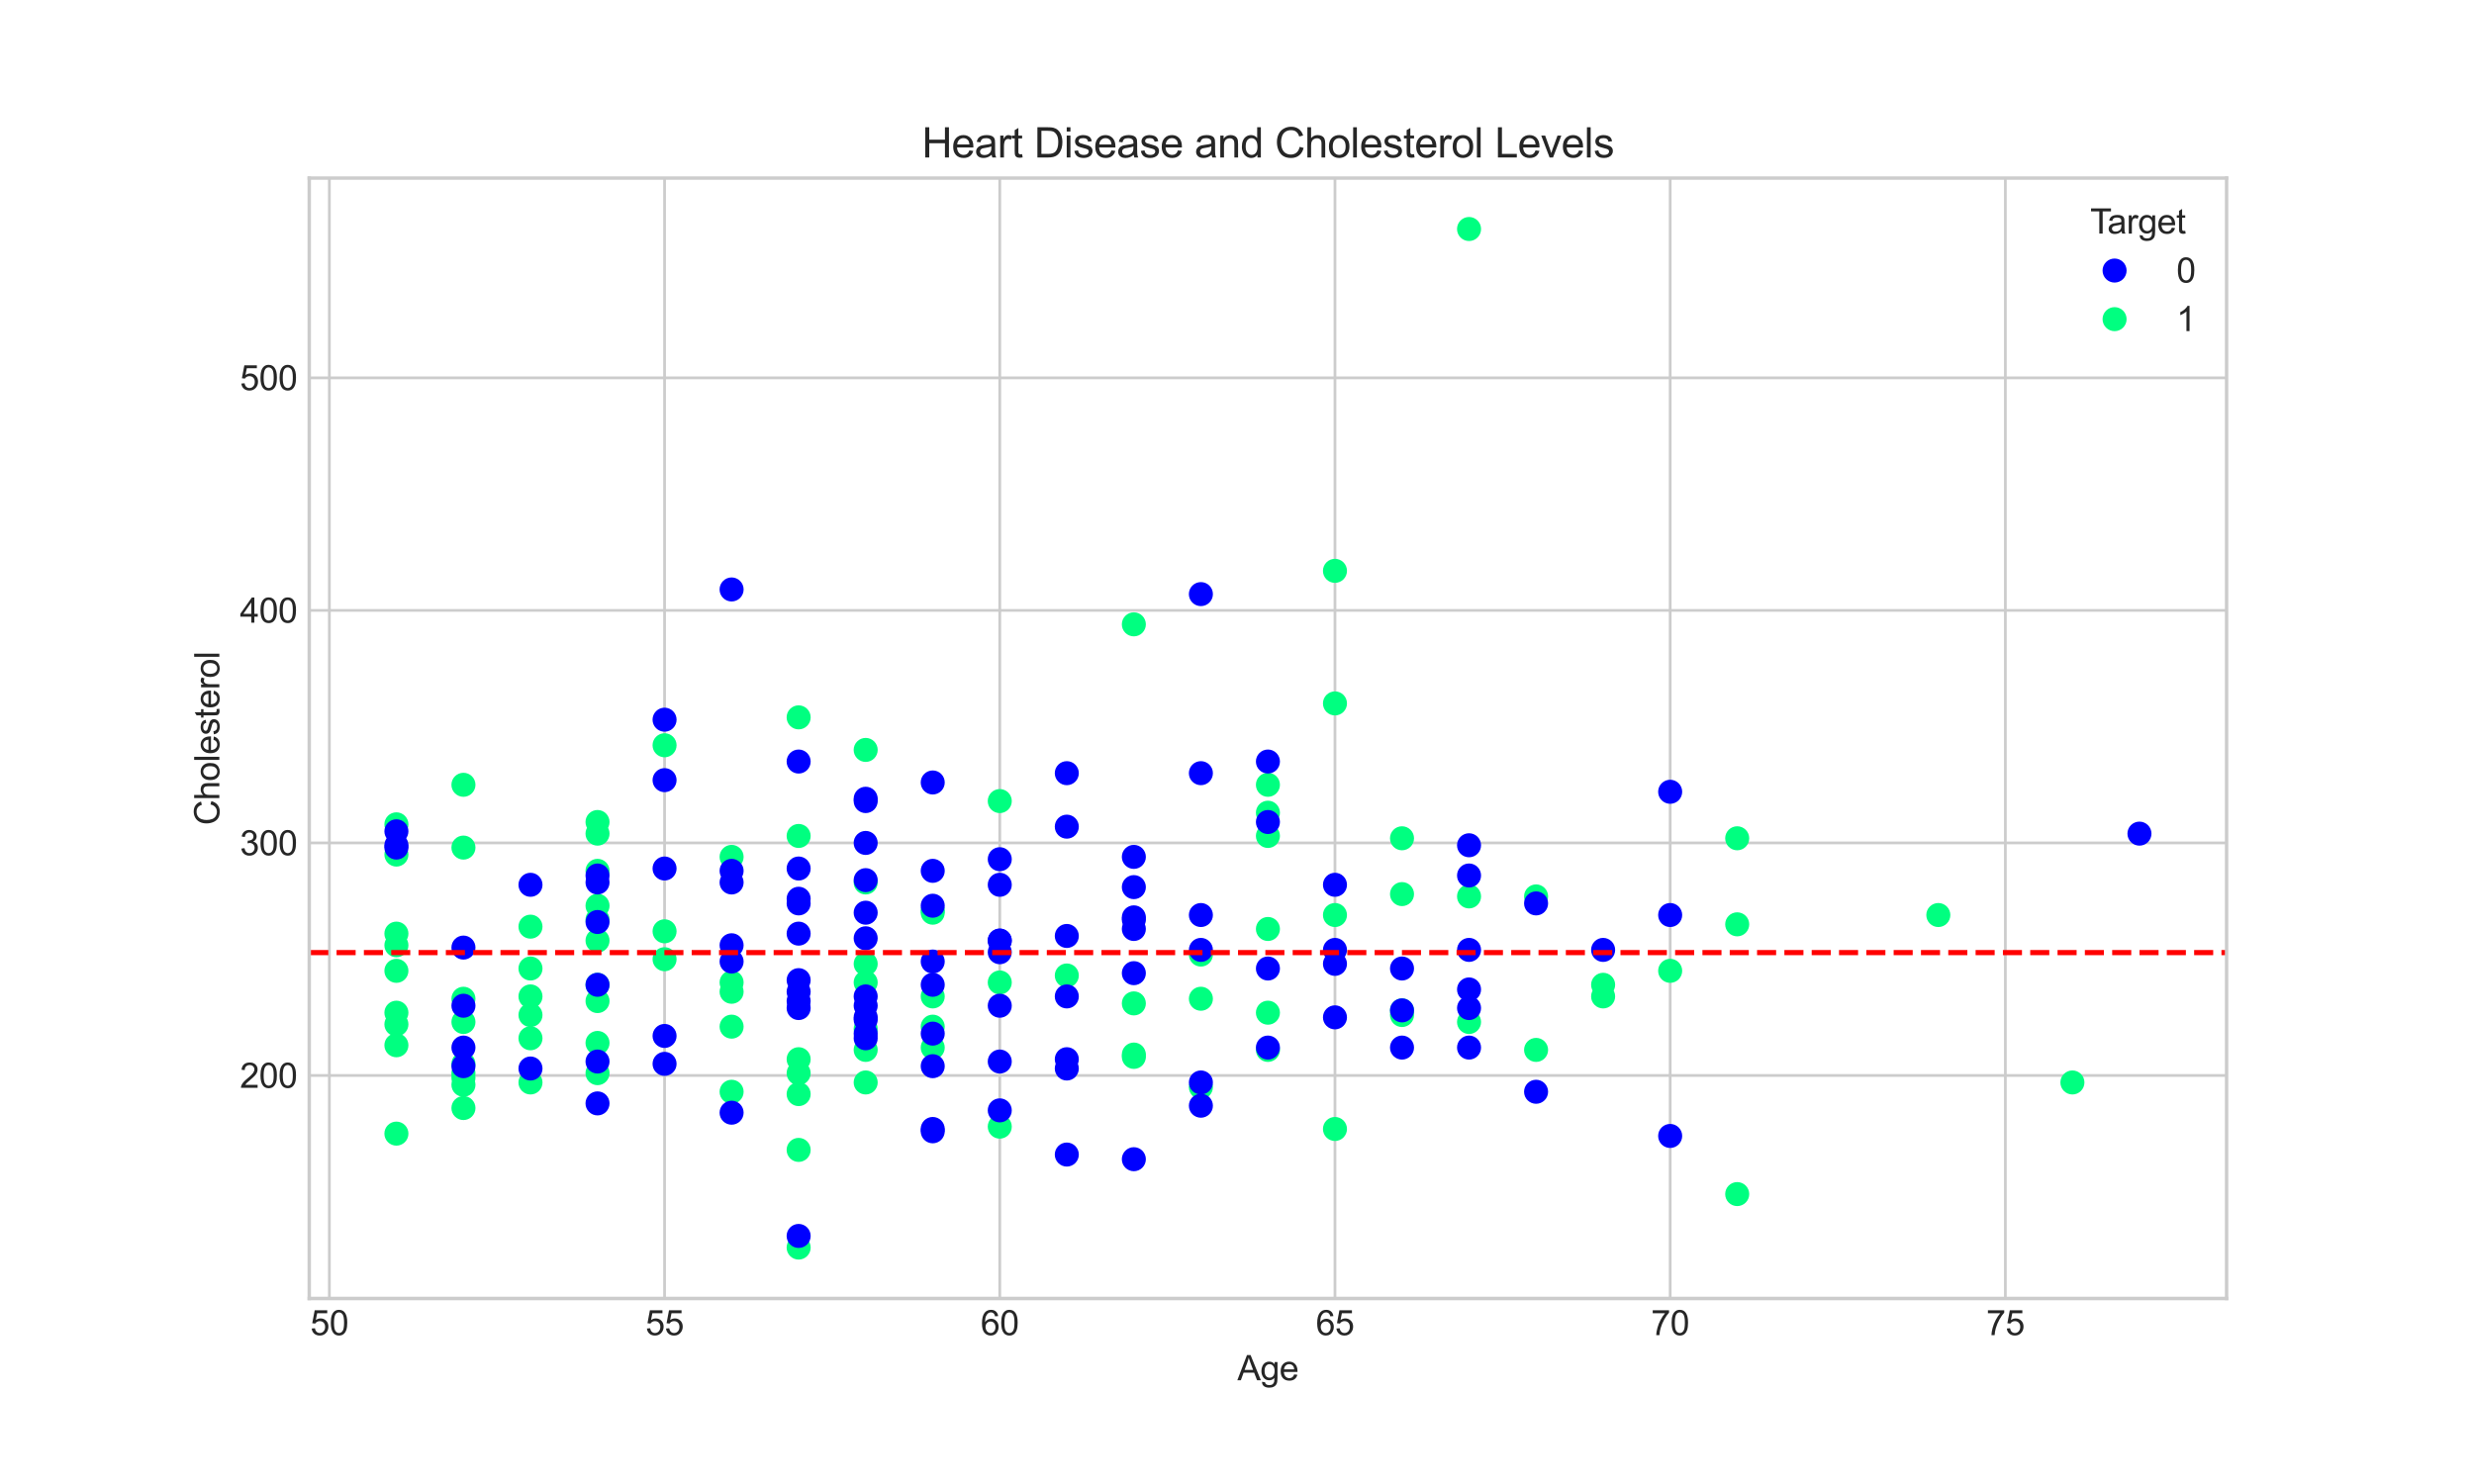 <?xml version="1.0" encoding="utf-8" standalone="no"?>
<!DOCTYPE svg PUBLIC "-//W3C//DTD SVG 1.1//EN"
  "http://www.w3.org/Graphics/SVG/1.1/DTD/svg11.dtd">
<svg xmlns:xlink="http://www.w3.org/1999/xlink" width="720pt" height="432pt" viewBox="0 0 720 432" xmlns="http://www.w3.org/2000/svg" version="1.1">
 <defs>
  <style type="text/css">*{stroke-linejoin: round; stroke-linecap: butt}</style>
 </defs>
 <g id="figure_1">
  <g id="patch_1">
   <path d="M 0 432 
L 720 432 
L 720 0 
L 0 0 
z
" style="fill: #ffffff"/>
  </g>
  <g id="axes_1">
   <g id="patch_2">
    <path d="M 90 378 
L 648 378 
L 648 51.84 
L 90 51.84 
z
" style="fill: #ffffff"/>
   </g>
   <g id="matplotlib.axis_1">
    <g id="xtick_1">
     <g id="line2d_1">
      <path d="M 95.853 378 
L 95.853 51.84 
" clip-path="url(#p7c475425c0)" style="fill: none; stroke: #cccccc; stroke-width: 0.8; stroke-linecap: round"/>
     </g>
     <g id="line2d_2"/>
     <g id="text_1">
      <!-- 50 -->
      <g style="fill: #262626" transform="translate(90.292 388.658)scale(0.1 -0.1)">
       <defs>
        <path id="ArialMT-35" d="M 266 1200 
L 856 1250 
Q 922 819 1161 601 
Q 1400 384 1738 384 
Q 2144 384 2425 690 
Q 2706 997 2706 1503 
Q 2706 1984 2436 2262 
Q 2166 2541 1728 2541 
Q 1456 2541 1237 2417 
Q 1019 2294 894 2097 
L 366 2166 
L 809 4519 
L 3088 4519 
L 3088 3981 
L 1259 3981 
L 1013 2750 
Q 1425 3038 1878 3038 
Q 2478 3038 2890 2622 
Q 3303 2206 3303 1553 
Q 3303 931 2941 478 
Q 2500 -78 1738 -78 
Q 1113 -78 717 272 
Q 322 622 266 1200 
z
" transform="scale(0.016)"/>
        <path id="ArialMT-30" d="M 266 2259 
Q 266 3072 433 3567 
Q 600 4063 929 4331 
Q 1259 4600 1759 4600 
Q 2128 4600 2406 4451 
Q 2684 4303 2865 4023 
Q 3047 3744 3150 3342 
Q 3253 2941 3253 2259 
Q 3253 1453 3087 958 
Q 2922 463 2592 192 
Q 2263 -78 1759 -78 
Q 1097 -78 719 397 
Q 266 969 266 2259 
z
M 844 2259 
Q 844 1131 1108 757 
Q 1372 384 1759 384 
Q 2147 384 2411 759 
Q 2675 1134 2675 2259 
Q 2675 3391 2411 3762 
Q 2147 4134 1753 4134 
Q 1366 4134 1134 3806 
Q 844 3388 844 2259 
z
" transform="scale(0.016)"/>
       </defs>
       <use xlink:href="#ArialMT-35"/>
       <use xlink:href="#ArialMT-30" x="55.615"/>
      </g>
     </g>
    </g>
    <g id="xtick_2">
     <g id="line2d_3">
      <path d="M 193.406 378 
L 193.406 51.84 
" clip-path="url(#p7c475425c0)" style="fill: none; stroke: #cccccc; stroke-width: 0.8; stroke-linecap: round"/>
     </g>
     <g id="line2d_4"/>
     <g id="text_2">
      <!-- 55 -->
      <g style="fill: #262626" transform="translate(187.845 388.658)scale(0.1 -0.1)">
       <use xlink:href="#ArialMT-35"/>
       <use xlink:href="#ArialMT-35" x="55.615"/>
      </g>
     </g>
    </g>
    <g id="xtick_3">
     <g id="line2d_5">
      <path d="M 290.958 378 
L 290.958 51.84 
" clip-path="url(#p7c475425c0)" style="fill: none; stroke: #cccccc; stroke-width: 0.8; stroke-linecap: round"/>
     </g>
     <g id="line2d_6"/>
     <g id="text_3">
      <!-- 60 -->
      <g style="fill: #262626" transform="translate(285.397 388.658)scale(0.1 -0.1)">
       <defs>
        <path id="ArialMT-36" d="M 3184 3459 
L 2625 3416 
Q 2550 3747 2413 3897 
Q 2184 4138 1850 4138 
Q 1581 4138 1378 3988 
Q 1113 3794 959 3422 
Q 806 3050 800 2363 
Q 1003 2672 1297 2822 
Q 1591 2972 1913 2972 
Q 2475 2972 2870 2558 
Q 3266 2144 3266 1488 
Q 3266 1056 3080 686 
Q 2894 316 2569 119 
Q 2244 -78 1831 -78 
Q 1128 -78 684 439 
Q 241 956 241 2144 
Q 241 3472 731 4075 
Q 1159 4600 1884 4600 
Q 2425 4600 2770 4297 
Q 3116 3994 3184 3459 
z
M 888 1484 
Q 888 1194 1011 928 
Q 1134 663 1356 523 
Q 1578 384 1822 384 
Q 2178 384 2434 671 
Q 2691 959 2691 1453 
Q 2691 1928 2437 2201 
Q 2184 2475 1800 2475 
Q 1419 2475 1153 2201 
Q 888 1928 888 1484 
z
" transform="scale(0.016)"/>
       </defs>
       <use xlink:href="#ArialMT-36"/>
       <use xlink:href="#ArialMT-30" x="55.615"/>
      </g>
     </g>
    </g>
    <g id="xtick_4">
     <g id="line2d_7">
      <path d="M 388.51 378 
L 388.51 51.84 
" clip-path="url(#p7c475425c0)" style="fill: none; stroke: #cccccc; stroke-width: 0.8; stroke-linecap: round"/>
     </g>
     <g id="line2d_8"/>
     <g id="text_4">
      <!-- 65 -->
      <g style="fill: #262626" transform="translate(382.95 388.658)scale(0.1 -0.1)">
       <use xlink:href="#ArialMT-36"/>
       <use xlink:href="#ArialMT-35" x="55.615"/>
      </g>
     </g>
    </g>
    <g id="xtick_5">
     <g id="line2d_9">
      <path d="M 486.063 378 
L 486.063 51.84 
" clip-path="url(#p7c475425c0)" style="fill: none; stroke: #cccccc; stroke-width: 0.8; stroke-linecap: round"/>
     </g>
     <g id="line2d_10"/>
     <g id="text_5">
      <!-- 70 -->
      <g style="fill: #262626" transform="translate(480.502 388.658)scale(0.1 -0.1)">
       <defs>
        <path id="ArialMT-37" d="M 303 3981 
L 303 4522 
L 3269 4522 
L 3269 4084 
Q 2831 3619 2401 2847 
Q 1972 2075 1738 1259 
Q 1569 684 1522 0 
L 944 0 
Q 953 541 1156 1306 
Q 1359 2072 1739 2783 
Q 2119 3494 2547 3981 
L 303 3981 
z
" transform="scale(0.016)"/>
       </defs>
       <use xlink:href="#ArialMT-37"/>
       <use xlink:href="#ArialMT-30" x="55.615"/>
      </g>
     </g>
    </g>
    <g id="xtick_6">
     <g id="line2d_11">
      <path d="M 583.615 378 
L 583.615 51.84 
" clip-path="url(#p7c475425c0)" style="fill: none; stroke: #cccccc; stroke-width: 0.8; stroke-linecap: round"/>
     </g>
     <g id="line2d_12"/>
     <g id="text_6">
      <!-- 75 -->
      <g style="fill: #262626" transform="translate(578.054 388.658)scale(0.1 -0.1)">
       <use xlink:href="#ArialMT-37"/>
       <use xlink:href="#ArialMT-35" x="55.615"/>
      </g>
     </g>
    </g>
    <g id="text_7">
     <!-- Age -->
     <g style="fill: #262626" transform="translate(360.104 401.803)scale(0.1 -0.1)">
      <defs>
       <path id="ArialMT-41" d="M -9 0 
L 1750 4581 
L 2403 4581 
L 4278 0 
L 3588 0 
L 3053 1388 
L 1138 1388 
L 634 0 
L -9 0 
z
M 1313 1881 
L 2866 1881 
L 2388 3150 
Q 2169 3728 2063 4100 
Q 1975 3659 1816 3225 
L 1313 1881 
z
" transform="scale(0.016)"/>
       <path id="ArialMT-67" d="M 319 -275 
L 866 -356 
Q 900 -609 1056 -725 
Q 1266 -881 1628 -881 
Q 2019 -881 2231 -725 
Q 2444 -569 2519 -288 
Q 2563 -116 2559 434 
Q 2191 0 1641 0 
Q 956 0 581 494 
Q 206 988 206 1678 
Q 206 2153 378 2554 
Q 550 2956 876 3175 
Q 1203 3394 1644 3394 
Q 2231 3394 2613 2919 
L 2613 3319 
L 3131 3319 
L 3131 450 
Q 3131 -325 2973 -648 
Q 2816 -972 2473 -1159 
Q 2131 -1347 1631 -1347 
Q 1038 -1347 672 -1080 
Q 306 -813 319 -275 
z
M 784 1719 
Q 784 1066 1043 766 
Q 1303 466 1694 466 
Q 2081 466 2343 764 
Q 2606 1063 2606 1700 
Q 2606 2309 2336 2618 
Q 2066 2928 1684 2928 
Q 1309 2928 1046 2623 
Q 784 2319 784 1719 
z
" transform="scale(0.016)"/>
       <path id="ArialMT-65" d="M 2694 1069 
L 3275 997 
Q 3138 488 2766 206 
Q 2394 -75 1816 -75 
Q 1088 -75 661 373 
Q 234 822 234 1631 
Q 234 2469 665 2931 
Q 1097 3394 1784 3394 
Q 2450 3394 2872 2941 
Q 3294 2488 3294 1666 
Q 3294 1616 3291 1516 
L 816 1516 
Q 847 969 1125 678 
Q 1403 388 1819 388 
Q 2128 388 2347 550 
Q 2566 713 2694 1069 
z
M 847 1978 
L 2700 1978 
Q 2663 2397 2488 2606 
Q 2219 2931 1791 2931 
Q 1403 2931 1139 2672 
Q 875 2413 847 1978 
z
" transform="scale(0.016)"/>
      </defs>
      <use xlink:href="#ArialMT-41"/>
      <use xlink:href="#ArialMT-67" x="66.699"/>
      <use xlink:href="#ArialMT-65" x="122.314"/>
     </g>
    </g>
   </g>
   <g id="matplotlib.axis_2">
    <g id="ytick_1">
     <g id="line2d_13">
      <path d="M 90 313.079 
L 648 313.079 
" clip-path="url(#p7c475425c0)" style="fill: none; stroke: #cccccc; stroke-width: 0.8; stroke-linecap: round"/>
     </g>
     <g id="line2d_14"/>
     <g id="text_8">
      <!-- 200 -->
      <g style="fill: #262626" transform="translate(69.817 316.658)scale(0.1 -0.1)">
       <defs>
        <path id="ArialMT-32" d="M 3222 541 
L 3222 0 
L 194 0 
Q 188 203 259 391 
Q 375 700 629 1000 
Q 884 1300 1366 1694 
Q 2113 2306 2375 2664 
Q 2638 3022 2638 3341 
Q 2638 3675 2398 3904 
Q 2159 4134 1775 4134 
Q 1369 4134 1125 3890 
Q 881 3647 878 3216 
L 300 3275 
Q 359 3922 746 4261 
Q 1134 4600 1788 4600 
Q 2447 4600 2831 4234 
Q 3216 3869 3216 3328 
Q 3216 3053 3103 2787 
Q 2991 2522 2730 2228 
Q 2469 1934 1863 1422 
Q 1356 997 1212 845 
Q 1069 694 975 541 
L 3222 541 
z
" transform="scale(0.016)"/>
       </defs>
       <use xlink:href="#ArialMT-32"/>
       <use xlink:href="#ArialMT-30" x="55.615"/>
       <use xlink:href="#ArialMT-30" x="111.23"/>
      </g>
     </g>
    </g>
    <g id="ytick_2">
     <g id="line2d_15">
      <path d="M 90 245.383 
L 648 245.383 
" clip-path="url(#p7c475425c0)" style="fill: none; stroke: #cccccc; stroke-width: 0.8; stroke-linecap: round"/>
     </g>
     <g id="line2d_16"/>
     <g id="text_9">
      <!-- 300 -->
      <g style="fill: #262626" transform="translate(69.817 248.962)scale(0.1 -0.1)">
       <defs>
        <path id="ArialMT-33" d="M 269 1209 
L 831 1284 
Q 928 806 1161 595 
Q 1394 384 1728 384 
Q 2125 384 2398 659 
Q 2672 934 2672 1341 
Q 2672 1728 2419 1979 
Q 2166 2231 1775 2231 
Q 1616 2231 1378 2169 
L 1441 2663 
Q 1497 2656 1531 2656 
Q 1891 2656 2178 2843 
Q 2466 3031 2466 3422 
Q 2466 3731 2256 3934 
Q 2047 4138 1716 4138 
Q 1388 4138 1169 3931 
Q 950 3725 888 3313 
L 325 3413 
Q 428 3978 793 4289 
Q 1159 4600 1703 4600 
Q 2078 4600 2393 4439 
Q 2709 4278 2876 4000 
Q 3044 3722 3044 3409 
Q 3044 3113 2884 2869 
Q 2725 2625 2413 2481 
Q 2819 2388 3044 2092 
Q 3269 1797 3269 1353 
Q 3269 753 2831 336 
Q 2394 -81 1725 -81 
Q 1122 -81 723 278 
Q 325 638 269 1209 
z
" transform="scale(0.016)"/>
       </defs>
       <use xlink:href="#ArialMT-33"/>
       <use xlink:href="#ArialMT-30" x="55.615"/>
       <use xlink:href="#ArialMT-30" x="111.23"/>
      </g>
     </g>
    </g>
    <g id="ytick_3">
     <g id="line2d_17">
      <path d="M 90 177.687 
L 648 177.687 
" clip-path="url(#p7c475425c0)" style="fill: none; stroke: #cccccc; stroke-width: 0.8; stroke-linecap: round"/>
     </g>
     <g id="line2d_18"/>
     <g id="text_10">
      <!-- 400 -->
      <g style="fill: #262626" transform="translate(69.817 181.266)scale(0.1 -0.1)">
       <defs>
        <path id="ArialMT-34" d="M 2069 0 
L 2069 1097 
L 81 1097 
L 81 1613 
L 2172 4581 
L 2631 4581 
L 2631 1613 
L 3250 1613 
L 3250 1097 
L 2631 1097 
L 2631 0 
L 2069 0 
z
M 2069 1613 
L 2069 3678 
L 634 1613 
L 2069 1613 
z
" transform="scale(0.016)"/>
       </defs>
       <use xlink:href="#ArialMT-34"/>
       <use xlink:href="#ArialMT-30" x="55.615"/>
       <use xlink:href="#ArialMT-30" x="111.23"/>
      </g>
     </g>
    </g>
    <g id="ytick_4">
     <g id="line2d_19">
      <path d="M 90 109.991 
L 648 109.991 
" clip-path="url(#p7c475425c0)" style="fill: none; stroke: #cccccc; stroke-width: 0.8; stroke-linecap: round"/>
     </g>
     <g id="line2d_20"/>
     <g id="text_11">
      <!-- 500 -->
      <g style="fill: #262626" transform="translate(69.817 113.57)scale(0.1 -0.1)">
       <use xlink:href="#ArialMT-35"/>
       <use xlink:href="#ArialMT-30" x="55.615"/>
       <use xlink:href="#ArialMT-30" x="111.23"/>
      </g>
     </g>
    </g>
    <g id="text_12">
     <!-- Cholesterol -->
     <g style="fill: #262626" transform="translate(63.83 240.209)rotate(-90)scale(0.1 -0.1)">
      <defs>
       <path id="ArialMT-43" d="M 3763 1606 
L 4369 1453 
Q 4178 706 3683 314 
Q 3188 -78 2472 -78 
Q 1731 -78 1267 223 
Q 803 525 561 1097 
Q 319 1669 319 2325 
Q 319 3041 592 3573 
Q 866 4106 1370 4382 
Q 1875 4659 2481 4659 
Q 3169 4659 3637 4309 
Q 4106 3959 4291 3325 
L 3694 3184 
Q 3534 3684 3231 3912 
Q 2928 4141 2469 4141 
Q 1941 4141 1586 3887 
Q 1231 3634 1087 3207 
Q 944 2781 944 2328 
Q 944 1744 1114 1308 
Q 1284 872 1643 656 
Q 2003 441 2422 441 
Q 2931 441 3284 734 
Q 3638 1028 3763 1606 
z
" transform="scale(0.016)"/>
       <path id="ArialMT-68" d="M 422 0 
L 422 4581 
L 984 4581 
L 984 2938 
Q 1378 3394 1978 3394 
Q 2347 3394 2619 3248 
Q 2891 3103 3008 2847 
Q 3125 2591 3125 2103 
L 3125 0 
L 2563 0 
L 2563 2103 
Q 2563 2525 2380 2717 
Q 2197 2909 1863 2909 
Q 1613 2909 1392 2779 
Q 1172 2650 1078 2428 
Q 984 2206 984 1816 
L 984 0 
L 422 0 
z
" transform="scale(0.016)"/>
       <path id="ArialMT-6f" d="M 213 1659 
Q 213 2581 725 3025 
Q 1153 3394 1769 3394 
Q 2453 3394 2887 2945 
Q 3322 2497 3322 1706 
Q 3322 1066 3130 698 
Q 2938 331 2570 128 
Q 2203 -75 1769 -75 
Q 1072 -75 642 372 
Q 213 819 213 1659 
z
M 791 1659 
Q 791 1022 1069 705 
Q 1347 388 1769 388 
Q 2188 388 2466 706 
Q 2744 1025 2744 1678 
Q 2744 2294 2464 2611 
Q 2184 2928 1769 2928 
Q 1347 2928 1069 2612 
Q 791 2297 791 1659 
z
" transform="scale(0.016)"/>
       <path id="ArialMT-6c" d="M 409 0 
L 409 4581 
L 972 4581 
L 972 0 
L 409 0 
z
" transform="scale(0.016)"/>
       <path id="ArialMT-73" d="M 197 991 
L 753 1078 
Q 800 744 1014 566 
Q 1228 388 1613 388 
Q 2000 388 2187 545 
Q 2375 703 2375 916 
Q 2375 1106 2209 1216 
Q 2094 1291 1634 1406 
Q 1016 1563 777 1677 
Q 538 1791 414 1992 
Q 291 2194 291 2438 
Q 291 2659 392 2848 
Q 494 3038 669 3163 
Q 800 3259 1026 3326 
Q 1253 3394 1513 3394 
Q 1903 3394 2198 3281 
Q 2494 3169 2634 2976 
Q 2775 2784 2828 2463 
L 2278 2388 
Q 2241 2644 2061 2787 
Q 1881 2931 1553 2931 
Q 1166 2931 1000 2803 
Q 834 2675 834 2503 
Q 834 2394 903 2306 
Q 972 2216 1119 2156 
Q 1203 2125 1616 2013 
Q 2213 1853 2448 1751 
Q 2684 1650 2818 1456 
Q 2953 1263 2953 975 
Q 2953 694 2789 445 
Q 2625 197 2315 61 
Q 2006 -75 1616 -75 
Q 969 -75 630 194 
Q 291 463 197 991 
z
" transform="scale(0.016)"/>
       <path id="ArialMT-74" d="M 1650 503 
L 1731 6 
Q 1494 -44 1306 -44 
Q 1000 -44 831 53 
Q 663 150 594 308 
Q 525 466 525 972 
L 525 2881 
L 113 2881 
L 113 3319 
L 525 3319 
L 525 4141 
L 1084 4478 
L 1084 3319 
L 1650 3319 
L 1650 2881 
L 1084 2881 
L 1084 941 
Q 1084 700 1114 631 
Q 1144 563 1211 522 
Q 1278 481 1403 481 
Q 1497 481 1650 503 
z
" transform="scale(0.016)"/>
       <path id="ArialMT-72" d="M 416 0 
L 416 3319 
L 922 3319 
L 922 2816 
Q 1116 3169 1280 3281 
Q 1444 3394 1641 3394 
Q 1925 3394 2219 3213 
L 2025 2691 
Q 1819 2813 1613 2813 
Q 1428 2813 1281 2702 
Q 1134 2591 1072 2394 
Q 978 2094 978 1738 
L 978 0 
L 416 0 
z
" transform="scale(0.016)"/>
      </defs>
      <use xlink:href="#ArialMT-43"/>
      <use xlink:href="#ArialMT-68" x="72.217"/>
      <use xlink:href="#ArialMT-6f" x="127.832"/>
      <use xlink:href="#ArialMT-6c" x="183.447"/>
      <use xlink:href="#ArialMT-65" x="205.664"/>
      <use xlink:href="#ArialMT-73" x="261.279"/>
      <use xlink:href="#ArialMT-74" x="311.279"/>
      <use xlink:href="#ArialMT-65" x="339.062"/>
      <use xlink:href="#ArialMT-72" x="394.678"/>
      <use xlink:href="#ArialMT-6f" x="427.979"/>
      <use xlink:href="#ArialMT-6c" x="483.594"/>
     </g>
    </g>
   </g>
   <g id="PathCollection_1">
    <defs>
     <path id="C0_0_873ae11442" d="M 0 3 
C 0.796 3 1.559 2.684 2.121 2.121 
C 2.684 1.559 3 0.796 3 -0 
C 3 -0.796 2.684 -1.559 2.121 -2.121 
C 1.559 -2.684 0.796 -3 0 -3 
C -0.796 -3 -1.559 -2.684 -2.121 -2.121 
C -2.684 -1.559 -3 -0.796 -3 0 
C -3 0.796 -2.684 1.559 -2.121 2.121 
C -1.559 2.684 -0.796 3 0 3 
z
"/>
    </defs>
    <g clip-path="url(#p7c475425c0)">
     <use xlink:href="#C0_0_873ae11442" x="349.49" y="290.74" style="fill: #00ff80; stroke: #00ff80"/>
    </g>
    <g clip-path="url(#p7c475425c0)">
     <use xlink:href="#C0_0_873ae11442" x="212.916" y="288.709" style="fill: #00ff80; stroke: #00ff80"/>
    </g>
    <g clip-path="url(#p7c475425c0)">
     <use xlink:href="#C0_0_873ae11442" x="232.427" y="208.827" style="fill: #00ff80; stroke: #00ff80"/>
    </g>
    <g clip-path="url(#p7c475425c0)">
     <use xlink:href="#C0_0_873ae11442" x="232.427" y="318.495" style="fill: #00ff80; stroke: #00ff80"/>
    </g>
    <g clip-path="url(#p7c475425c0)">
     <use xlink:href="#C0_0_873ae11442" x="212.916" y="249.445" style="fill: #00ff80; stroke: #00ff80"/>
    </g>
    <g clip-path="url(#p7c475425c0)">
     <use xlink:href="#C0_0_873ae11442" x="134.874" y="313.756" style="fill: #00ff80; stroke: #00ff80"/>
    </g>
    <g clip-path="url(#p7c475425c0)">
     <use xlink:href="#C0_0_873ae11442" x="232.427" y="334.742" style="fill: #00ff80; stroke: #00ff80"/>
    </g>
    <g clip-path="url(#p7c475425c0)">
     <use xlink:href="#C0_0_873ae11442" x="173.895" y="286.678" style="fill: #00ff80; stroke: #00ff80"/>
    </g>
    <g clip-path="url(#p7c475425c0)">
     <use xlink:href="#C0_0_873ae11442" x="369" y="305.633" style="fill: #00ff80; stroke: #00ff80"/>
    </g>
    <g clip-path="url(#p7c475425c0)">
     <use xlink:href="#C0_0_873ae11442" x="251.937" y="256.892" style="fill: #00ff80; stroke: #00ff80"/>
    </g>
    <g clip-path="url(#p7c475425c0)">
     <use xlink:href="#C0_0_873ae11442" x="251.937" y="218.305" style="fill: #00ff80; stroke: #00ff80"/>
    </g>
    <g clip-path="url(#p7c475425c0)">
     <use xlink:href="#C0_0_873ae11442" x="408.021" y="295.478" style="fill: #00ff80; stroke: #00ff80"/>
    </g>
    <g clip-path="url(#p7c475425c0)">
     <use xlink:href="#C0_0_873ae11442" x="466.552" y="286.678" style="fill: #00ff80; stroke: #00ff80"/>
    </g>
    <g clip-path="url(#p7c475425c0)">
     <use xlink:href="#C0_0_873ae11442" x="271.448" y="290.063" style="fill: #00ff80; stroke: #00ff80"/>
    </g>
    <g clip-path="url(#p7c475425c0)">
     <use xlink:href="#C0_0_873ae11442" x="310.469" y="283.97" style="fill: #00ff80; stroke: #00ff80"/>
    </g>
    <g clip-path="url(#p7c475425c0)">
     <use xlink:href="#C0_0_873ae11442" x="505.573" y="244.029" style="fill: #00ff80; stroke: #00ff80"/>
    </g>
    <g clip-path="url(#p7c475425c0)">
     <use xlink:href="#C0_0_873ae11442" x="271.448" y="304.956" style="fill: #00ff80; stroke: #00ff80"/>
    </g>
    <g clip-path="url(#p7c475425c0)">
     <use xlink:href="#C0_0_873ae11442" x="115.364" y="330.003" style="fill: #00ff80; stroke: #00ff80"/>
    </g>
    <g clip-path="url(#p7c475425c0)">
     <use xlink:href="#C0_0_873ae11442" x="388.51" y="166.179" style="fill: #00ff80; stroke: #00ff80"/>
    </g>
    <g clip-path="url(#p7c475425c0)">
     <use xlink:href="#C0_0_873ae11442" x="154.385" y="315.11" style="fill: #00ff80; stroke: #00ff80"/>
    </g>
    <g clip-path="url(#p7c475425c0)">
     <use xlink:href="#C0_0_873ae11442" x="388.51" y="328.65" style="fill: #00ff80; stroke: #00ff80"/>
    </g>
    <g clip-path="url(#p7c475425c0)">
     <use xlink:href="#C0_0_873ae11442" x="173.895" y="263.661" style="fill: #00ff80; stroke: #00ff80"/>
    </g>
    <g clip-path="url(#p7c475425c0)">
     <use xlink:href="#C0_0_873ae11442" x="115.364" y="304.279" style="fill: #00ff80; stroke: #00ff80"/>
    </g>
    <g clip-path="url(#p7c475425c0)">
     <use xlink:href="#C0_0_873ae11442" x="173.895" y="242.675" style="fill: #00ff80; stroke: #00ff80"/>
    </g>
    <g clip-path="url(#p7c475425c0)">
     <use xlink:href="#C0_0_873ae11442" x="173.895" y="291.417" style="fill: #00ff80; stroke: #00ff80"/>
    </g>
    <g clip-path="url(#p7c475425c0)">
     <use xlink:href="#C0_0_873ae11442" x="388.51" y="266.369" style="fill: #00ff80; stroke: #00ff80"/>
    </g>
    <g clip-path="url(#p7c475425c0)">
     <use xlink:href="#C0_0_873ae11442" x="388.51" y="204.766" style="fill: #00ff80; stroke: #00ff80"/>
    </g>
    <g clip-path="url(#p7c475425c0)">
     <use xlink:href="#C0_0_873ae11442" x="115.364" y="239.968" style="fill: #00ff80; stroke: #00ff80"/>
    </g>
    <g clip-path="url(#p7c475425c0)">
     <use xlink:href="#C0_0_873ae11442" x="154.385" y="269.754" style="fill: #00ff80; stroke: #00ff80"/>
    </g>
    <g clip-path="url(#p7c475425c0)">
     <use xlink:href="#C0_0_873ae11442" x="134.874" y="228.459" style="fill: #00ff80; stroke: #00ff80"/>
    </g>
    <g clip-path="url(#p7c475425c0)">
     <use xlink:href="#C0_0_873ae11442" x="154.385" y="302.248" style="fill: #00ff80; stroke: #00ff80"/>
    </g>
    <g clip-path="url(#p7c475425c0)">
     <use xlink:href="#C0_0_873ae11442" x="154.385" y="290.063" style="fill: #00ff80; stroke: #00ff80"/>
    </g>
    <g clip-path="url(#p7c475425c0)">
     <use xlink:href="#C0_0_873ae11442" x="115.364" y="275.17" style="fill: #00ff80; stroke: #00ff80"/>
    </g>
    <g clip-path="url(#p7c475425c0)">
     <use xlink:href="#C0_0_873ae11442" x="408.021" y="244.029" style="fill: #00ff80; stroke: #00ff80"/>
    </g>
    <g clip-path="url(#p7c475425c0)">
     <use xlink:href="#C0_0_873ae11442" x="329.979" y="292.094" style="fill: #00ff80; stroke: #00ff80"/>
    </g>
    <g clip-path="url(#p7c475425c0)">
     <use xlink:href="#C0_0_873ae11442" x="349.49" y="277.877" style="fill: #00ff80; stroke: #00ff80"/>
    </g>
    <g clip-path="url(#p7c475425c0)">
     <use xlink:href="#C0_0_873ae11442" x="134.874" y="312.402" style="fill: #00ff80; stroke: #00ff80"/>
    </g>
    <g clip-path="url(#p7c475425c0)">
     <use xlink:href="#C0_0_873ae11442" x="232.427" y="243.352" style="fill: #00ff80; stroke: #00ff80"/>
    </g>
    <g clip-path="url(#p7c475425c0)">
     <use xlink:href="#C0_0_873ae11442" x="505.573" y="269.077" style="fill: #00ff80; stroke: #00ff80"/>
    </g>
    <g clip-path="url(#p7c475425c0)">
     <use xlink:href="#C0_0_873ae11442" x="173.895" y="239.291" style="fill: #00ff80; stroke: #00ff80"/>
    </g>
    <g clip-path="url(#p7c475425c0)">
     <use xlink:href="#C0_0_873ae11442" x="134.874" y="322.557" style="fill: #00ff80; stroke: #00ff80"/>
    </g>
    <g clip-path="url(#p7c475425c0)">
     <use xlink:href="#C0_0_873ae11442" x="251.937" y="305.633" style="fill: #00ff80; stroke: #00ff80"/>
    </g>
    <g clip-path="url(#p7c475425c0)">
     <use xlink:href="#C0_0_873ae11442" x="115.364" y="298.186" style="fill: #00ff80; stroke: #00ff80"/>
    </g>
    <g clip-path="url(#p7c475425c0)">
     <use xlink:href="#C0_0_873ae11442" x="329.979" y="306.987" style="fill: #00ff80; stroke: #00ff80"/>
    </g>
    <g clip-path="url(#p7c475425c0)">
     <use xlink:href="#C0_0_873ae11442" x="173.895" y="273.816" style="fill: #00ff80; stroke: #00ff80"/>
    </g>
    <g clip-path="url(#p7c475425c0)">
     <use xlink:href="#C0_0_873ae11442" x="115.364" y="294.801" style="fill: #00ff80; stroke: #00ff80"/>
    </g>
    <g clip-path="url(#p7c475425c0)">
     <use xlink:href="#C0_0_873ae11442" x="115.364" y="271.785" style="fill: #00ff80; stroke: #00ff80"/>
    </g>
    <g clip-path="url(#p7c475425c0)">
     <use xlink:href="#C0_0_873ae11442" x="193.406" y="279.231" style="fill: #00ff80; stroke: #00ff80"/>
    </g>
    <g clip-path="url(#p7c475425c0)">
     <use xlink:href="#C0_0_873ae11442" x="115.364" y="282.616" style="fill: #00ff80; stroke: #00ff80"/>
    </g>
    <g clip-path="url(#p7c475425c0)">
     <use xlink:href="#C0_0_873ae11442" x="271.448" y="298.863" style="fill: #00ff80; stroke: #00ff80"/>
    </g>
    <g clip-path="url(#p7c475425c0)">
     <use xlink:href="#C0_0_873ae11442" x="134.874" y="309.695" style="fill: #00ff80; stroke: #00ff80"/>
    </g>
    <g clip-path="url(#p7c475425c0)">
     <use xlink:href="#C0_0_873ae11442" x="251.937" y="286.001" style="fill: #00ff80; stroke: #00ff80"/>
    </g>
    <g clip-path="url(#p7c475425c0)">
     <use xlink:href="#C0_0_873ae11442" x="290.958" y="233.198" style="fill: #00ff80; stroke: #00ff80"/>
    </g>
    <g clip-path="url(#p7c475425c0)">
     <use xlink:href="#C0_0_873ae11442" x="134.874" y="246.737" style="fill: #00ff80; stroke: #00ff80"/>
    </g>
    <g clip-path="url(#p7c475425c0)">
     <use xlink:href="#C0_0_873ae11442" x="427.531" y="66.665" style="fill: #00ff80; stroke: #00ff80"/>
    </g>
    <g clip-path="url(#p7c475425c0)">
     <use xlink:href="#C0_0_873ae11442" x="447.042" y="260.953" style="fill: #00ff80; stroke: #00ff80"/>
    </g>
    <g clip-path="url(#p7c475425c0)">
     <use xlink:href="#C0_0_873ae11442" x="173.895" y="303.602" style="fill: #00ff80; stroke: #00ff80"/>
    </g>
    <g clip-path="url(#p7c475425c0)">
     <use xlink:href="#C0_0_873ae11442" x="251.937" y="280.585" style="fill: #00ff80; stroke: #00ff80"/>
    </g>
    <g clip-path="url(#p7c475425c0)">
     <use xlink:href="#C0_0_873ae11442" x="232.427" y="308.341" style="fill: #00ff80; stroke: #00ff80"/>
    </g>
    <g clip-path="url(#p7c475425c0)">
     <use xlink:href="#C0_0_873ae11442" x="134.874" y="297.509" style="fill: #00ff80; stroke: #00ff80"/>
    </g>
    <g clip-path="url(#p7c475425c0)">
     <use xlink:href="#C0_0_873ae11442" x="173.895" y="253.507" style="fill: #00ff80; stroke: #00ff80"/>
    </g>
    <g clip-path="url(#p7c475425c0)">
     <use xlink:href="#C0_0_873ae11442" x="154.385" y="295.478" style="fill: #00ff80; stroke: #00ff80"/>
    </g>
    <g clip-path="url(#p7c475425c0)">
     <use xlink:href="#C0_0_873ae11442" x="329.979" y="181.749" style="fill: #00ff80; stroke: #00ff80"/>
    </g>
    <g clip-path="url(#p7c475425c0)">
     <use xlink:href="#C0_0_873ae11442" x="134.874" y="290.74" style="fill: #00ff80; stroke: #00ff80"/>
    </g>
    <g clip-path="url(#p7c475425c0)">
     <use xlink:href="#C0_0_873ae11442" x="154.385" y="281.939" style="fill: #00ff80; stroke: #00ff80"/>
    </g>
    <g clip-path="url(#p7c475425c0)">
     <use xlink:href="#C0_0_873ae11442" x="271.448" y="265.692" style="fill: #00ff80; stroke: #00ff80"/>
    </g>
    <g clip-path="url(#p7c475425c0)">
     <use xlink:href="#C0_0_873ae11442" x="349.49" y="316.464" style="fill: #00ff80; stroke: #00ff80"/>
    </g>
    <g clip-path="url(#p7c475425c0)">
     <use xlink:href="#C0_0_873ae11442" x="447.042" y="305.633" style="fill: #00ff80; stroke: #00ff80"/>
    </g>
    <g clip-path="url(#p7c475425c0)">
     <use xlink:href="#C0_0_873ae11442" x="466.552" y="290.063" style="fill: #00ff80; stroke: #00ff80"/>
    </g>
    <g clip-path="url(#p7c475425c0)">
     <use xlink:href="#C0_0_873ae11442" x="369" y="228.459" style="fill: #00ff80; stroke: #00ff80"/>
    </g>
    <g clip-path="url(#p7c475425c0)">
     <use xlink:href="#C0_0_873ae11442" x="232.427" y="363.175" style="fill: #00ff80; stroke: #00ff80"/>
    </g>
    <g clip-path="url(#p7c475425c0)">
     <use xlink:href="#C0_0_873ae11442" x="369" y="236.583" style="fill: #00ff80; stroke: #00ff80"/>
    </g>
    <g clip-path="url(#p7c475425c0)">
     <use xlink:href="#C0_0_873ae11442" x="193.406" y="271.108" style="fill: #00ff80; stroke: #00ff80"/>
    </g>
    <g clip-path="url(#p7c475425c0)">
     <use xlink:href="#C0_0_873ae11442" x="212.916" y="317.818" style="fill: #00ff80; stroke: #00ff80"/>
    </g>
    <g clip-path="url(#p7c475425c0)">
     <use xlink:href="#C0_0_873ae11442" x="369" y="243.352" style="fill: #00ff80; stroke: #00ff80"/>
    </g>
    <g clip-path="url(#p7c475425c0)">
     <use xlink:href="#C0_0_873ae11442" x="271.448" y="265.015" style="fill: #00ff80; stroke: #00ff80"/>
    </g>
    <g clip-path="url(#p7c475425c0)">
     <use xlink:href="#C0_0_873ae11442" x="173.895" y="267.723" style="fill: #00ff80; stroke: #00ff80"/>
    </g>
    <g clip-path="url(#p7c475425c0)">
     <use xlink:href="#C0_0_873ae11442" x="427.531" y="260.953" style="fill: #00ff80; stroke: #00ff80"/>
    </g>
    <g clip-path="url(#p7c475425c0)">
     <use xlink:href="#C0_0_873ae11442" x="134.874" y="315.787" style="fill: #00ff80; stroke: #00ff80"/>
    </g>
    <g clip-path="url(#p7c475425c0)">
     <use xlink:href="#C0_0_873ae11442" x="564.105" y="266.369" style="fill: #00ff80; stroke: #00ff80"/>
    </g>
    <g clip-path="url(#p7c475425c0)">
     <use xlink:href="#C0_0_873ae11442" x="173.895" y="312.402" style="fill: #00ff80; stroke: #00ff80"/>
    </g>
    <g clip-path="url(#p7c475425c0)">
     <use xlink:href="#C0_0_873ae11442" x="290.958" y="327.973" style="fill: #00ff80; stroke: #00ff80"/>
    </g>
    <g clip-path="url(#p7c475425c0)">
     <use xlink:href="#C0_0_873ae11442" x="329.979" y="307.664" style="fill: #00ff80; stroke: #00ff80"/>
    </g>
    <g clip-path="url(#p7c475425c0)">
     <use xlink:href="#C0_0_873ae11442" x="232.427" y="312.402" style="fill: #00ff80; stroke: #00ff80"/>
    </g>
    <g clip-path="url(#p7c475425c0)">
     <use xlink:href="#C0_0_873ae11442" x="369" y="270.431" style="fill: #00ff80; stroke: #00ff80"/>
    </g>
    <g clip-path="url(#p7c475425c0)">
     <use xlink:href="#C0_0_873ae11442" x="115.364" y="248.768" style="fill: #00ff80; stroke: #00ff80"/>
    </g>
    <g clip-path="url(#p7c475425c0)">
     <use xlink:href="#C0_0_873ae11442" x="427.531" y="297.509" style="fill: #00ff80; stroke: #00ff80"/>
    </g>
    <g clip-path="url(#p7c475425c0)">
     <use xlink:href="#C0_0_873ae11442" x="603.126" y="315.11" style="fill: #00ff80; stroke: #00ff80"/>
    </g>
    <g clip-path="url(#p7c475425c0)">
     <use xlink:href="#C0_0_873ae11442" x="486.063" y="282.616" style="fill: #00ff80; stroke: #00ff80"/>
    </g>
    <g clip-path="url(#p7c475425c0)">
     <use xlink:href="#C0_0_873ae11442" x="290.958" y="286.001" style="fill: #00ff80; stroke: #00ff80"/>
    </g>
    <g clip-path="url(#p7c475425c0)">
     <use xlink:href="#C0_0_873ae11442" x="408.021" y="294.124" style="fill: #00ff80; stroke: #00ff80"/>
    </g>
    <g clip-path="url(#p7c475425c0)">
     <use xlink:href="#C0_0_873ae11442" x="505.573" y="347.604" style="fill: #00ff80; stroke: #00ff80"/>
    </g>
    <g clip-path="url(#p7c475425c0)">
     <use xlink:href="#C0_0_873ae11442" x="369" y="294.801" style="fill: #00ff80; stroke: #00ff80"/>
    </g>
    <g clip-path="url(#p7c475425c0)">
     <use xlink:href="#C0_0_873ae11442" x="408.021" y="260.276" style="fill: #00ff80; stroke: #00ff80"/>
    </g>
    <g clip-path="url(#p7c475425c0)">
     <use xlink:href="#C0_0_873ae11442" x="251.937" y="315.11" style="fill: #00ff80; stroke: #00ff80"/>
    </g>
    <g clip-path="url(#p7c475425c0)">
     <use xlink:href="#C0_0_873ae11442" x="251.937" y="299.54" style="fill: #00ff80; stroke: #00ff80"/>
    </g>
    <g clip-path="url(#p7c475425c0)">
     <use xlink:href="#C0_0_873ae11442" x="212.916" y="298.863" style="fill: #00ff80; stroke: #00ff80"/>
    </g>
    <g clip-path="url(#p7c475425c0)">
     <use xlink:href="#C0_0_873ae11442" x="212.916" y="286.001" style="fill: #00ff80; stroke: #00ff80"/>
    </g>
    <g clip-path="url(#p7c475425c0)">
     <use xlink:href="#C0_0_873ae11442" x="193.406" y="216.951" style="fill: #00ff80; stroke: #00ff80"/>
    </g>
    <g clip-path="url(#p7c475425c0)">
     <use xlink:href="#C0_0_873ae11442" x="427.531" y="254.861" style="fill: #0000ff; stroke: #0000ff"/>
    </g>
    <g clip-path="url(#p7c475425c0)">
     <use xlink:href="#C0_0_873ae11442" x="427.531" y="293.448" style="fill: #0000ff; stroke: #0000ff"/>
    </g>
    <g clip-path="url(#p7c475425c0)">
     <use xlink:href="#C0_0_873ae11442" x="329.979" y="267.046" style="fill: #0000ff; stroke: #0000ff"/>
    </g>
    <g clip-path="url(#p7c475425c0)">
     <use xlink:href="#C0_0_873ae11442" x="349.49" y="276.523" style="fill: #0000ff; stroke: #0000ff"/>
    </g>
    <g clip-path="url(#p7c475425c0)">
     <use xlink:href="#C0_0_873ae11442" x="154.385" y="311.049" style="fill: #0000ff; stroke: #0000ff"/>
    </g>
    <g clip-path="url(#p7c475425c0)">
     <use xlink:href="#C0_0_873ae11442" x="212.916" y="275.17" style="fill: #0000ff; stroke: #0000ff"/>
    </g>
    <g clip-path="url(#p7c475425c0)">
     <use xlink:href="#C0_0_873ae11442" x="251.937" y="256.215" style="fill: #0000ff; stroke: #0000ff"/>
    </g>
    <g clip-path="url(#p7c475425c0)">
     <use xlink:href="#C0_0_873ae11442" x="251.937" y="296.832" style="fill: #0000ff; stroke: #0000ff"/>
    </g>
    <g clip-path="url(#p7c475425c0)">
     <use xlink:href="#C0_0_873ae11442" x="290.958" y="309.018" style="fill: #0000ff; stroke: #0000ff"/>
    </g>
    <g clip-path="url(#p7c475425c0)">
     <use xlink:href="#C0_0_873ae11442" x="290.958" y="292.771" style="fill: #0000ff; stroke: #0000ff"/>
    </g>
    <g clip-path="url(#p7c475425c0)">
     <use xlink:href="#C0_0_873ae11442" x="369" y="221.69" style="fill: #0000ff; stroke: #0000ff"/>
    </g>
    <g clip-path="url(#p7c475425c0)">
     <use xlink:href="#C0_0_873ae11442" x="232.427" y="261.63" style="fill: #0000ff; stroke: #0000ff"/>
    </g>
    <g clip-path="url(#p7c475425c0)">
     <use xlink:href="#C0_0_873ae11442" x="193.406" y="209.504" style="fill: #0000ff; stroke: #0000ff"/>
    </g>
    <g clip-path="url(#p7c475425c0)">
     <use xlink:href="#C0_0_873ae11442" x="388.51" y="296.155" style="fill: #0000ff; stroke: #0000ff"/>
    </g>
    <g clip-path="url(#p7c475425c0)">
     <use xlink:href="#C0_0_873ae11442" x="310.469" y="225.074" style="fill: #0000ff; stroke: #0000ff"/>
    </g>
    <g clip-path="url(#p7c475425c0)">
     <use xlink:href="#C0_0_873ae11442" x="251.937" y="292.771" style="fill: #0000ff; stroke: #0000ff"/>
    </g>
    <g clip-path="url(#p7c475425c0)">
     <use xlink:href="#C0_0_873ae11442" x="290.958" y="277.2" style="fill: #0000ff; stroke: #0000ff"/>
    </g>
    <g clip-path="url(#p7c475425c0)">
     <use xlink:href="#C0_0_873ae11442" x="173.895" y="268.4" style="fill: #0000ff; stroke: #0000ff"/>
    </g>
    <g clip-path="url(#p7c475425c0)">
     <use xlink:href="#C0_0_873ae11442" x="115.364" y="241.998" style="fill: #0000ff; stroke: #0000ff"/>
    </g>
    <g clip-path="url(#p7c475425c0)">
     <use xlink:href="#C0_0_873ae11442" x="251.937" y="302.248" style="fill: #0000ff; stroke: #0000ff"/>
    </g>
    <g clip-path="url(#p7c475425c0)">
     <use xlink:href="#C0_0_873ae11442" x="173.895" y="321.203" style="fill: #0000ff; stroke: #0000ff"/>
    </g>
    <g clip-path="url(#p7c475425c0)">
     <use xlink:href="#C0_0_873ae11442" x="290.958" y="257.569" style="fill: #0000ff; stroke: #0000ff"/>
    </g>
    <g clip-path="url(#p7c475425c0)">
     <use xlink:href="#C0_0_873ae11442" x="290.958" y="323.234" style="fill: #0000ff; stroke: #0000ff"/>
    </g>
    <g clip-path="url(#p7c475425c0)">
     <use xlink:href="#C0_0_873ae11442" x="271.448" y="227.782" style="fill: #0000ff; stroke: #0000ff"/>
    </g>
    <g clip-path="url(#p7c475425c0)">
     <use xlink:href="#C0_0_873ae11442" x="427.531" y="276.523" style="fill: #0000ff; stroke: #0000ff"/>
    </g>
    <g clip-path="url(#p7c475425c0)">
     <use xlink:href="#C0_0_873ae11442" x="329.979" y="267.723" style="fill: #0000ff; stroke: #0000ff"/>
    </g>
    <g clip-path="url(#p7c475425c0)">
     <use xlink:href="#C0_0_873ae11442" x="388.51" y="280.585" style="fill: #0000ff; stroke: #0000ff"/>
    </g>
    <g clip-path="url(#p7c475425c0)">
     <use xlink:href="#C0_0_873ae11442" x="290.958" y="273.816" style="fill: #0000ff; stroke: #0000ff"/>
    </g>
    <g clip-path="url(#p7c475425c0)">
     <use xlink:href="#C0_0_873ae11442" x="251.937" y="265.692" style="fill: #0000ff; stroke: #0000ff"/>
    </g>
    <g clip-path="url(#p7c475425c0)">
     <use xlink:href="#C0_0_873ae11442" x="447.042" y="262.984" style="fill: #0000ff; stroke: #0000ff"/>
    </g>
    <g clip-path="url(#p7c475425c0)">
     <use xlink:href="#C0_0_873ae11442" x="329.979" y="337.45" style="fill: #0000ff; stroke: #0000ff"/>
    </g>
    <g clip-path="url(#p7c475425c0)">
     <use xlink:href="#C0_0_873ae11442" x="134.874" y="275.847" style="fill: #0000ff; stroke: #0000ff"/>
    </g>
    <g clip-path="url(#p7c475425c0)">
     <use xlink:href="#C0_0_873ae11442" x="271.448" y="286.678" style="fill: #0000ff; stroke: #0000ff"/>
    </g>
    <g clip-path="url(#p7c475425c0)">
     <use xlink:href="#C0_0_873ae11442" x="290.958" y="273.816" style="fill: #0000ff; stroke: #0000ff"/>
    </g>
    <g clip-path="url(#p7c475425c0)">
     <use xlink:href="#C0_0_873ae11442" x="271.448" y="328.65" style="fill: #0000ff; stroke: #0000ff"/>
    </g>
    <g clip-path="url(#p7c475425c0)">
     <use xlink:href="#C0_0_873ae11442" x="232.427" y="293.448" style="fill: #0000ff; stroke: #0000ff"/>
    </g>
    <g clip-path="url(#p7c475425c0)">
     <use xlink:href="#C0_0_873ae11442" x="310.469" y="272.462" style="fill: #0000ff; stroke: #0000ff"/>
    </g>
    <g clip-path="url(#p7c475425c0)">
     <use xlink:href="#C0_0_873ae11442" x="310.469" y="240.645" style="fill: #0000ff; stroke: #0000ff"/>
    </g>
    <g clip-path="url(#p7c475425c0)">
     <use xlink:href="#C0_0_873ae11442" x="212.916" y="279.908" style="fill: #0000ff; stroke: #0000ff"/>
    </g>
    <g clip-path="url(#p7c475425c0)">
     <use xlink:href="#C0_0_873ae11442" x="329.979" y="270.431" style="fill: #0000ff; stroke: #0000ff"/>
    </g>
    <g clip-path="url(#p7c475425c0)">
     <use xlink:href="#C0_0_873ae11442" x="349.49" y="225.074" style="fill: #0000ff; stroke: #0000ff"/>
    </g>
    <g clip-path="url(#p7c475425c0)">
     <use xlink:href="#C0_0_873ae11442" x="388.51" y="276.523" style="fill: #0000ff; stroke: #0000ff"/>
    </g>
    <g clip-path="url(#p7c475425c0)">
     <use xlink:href="#C0_0_873ae11442" x="349.49" y="172.948" style="fill: #0000ff; stroke: #0000ff"/>
    </g>
    <g clip-path="url(#p7c475425c0)">
     <use xlink:href="#C0_0_873ae11442" x="193.406" y="301.571" style="fill: #0000ff; stroke: #0000ff"/>
    </g>
    <g clip-path="url(#p7c475425c0)">
     <use xlink:href="#C0_0_873ae11442" x="388.51" y="257.569" style="fill: #0000ff; stroke: #0000ff"/>
    </g>
    <g clip-path="url(#p7c475425c0)">
     <use xlink:href="#C0_0_873ae11442" x="212.916" y="253.507" style="fill: #0000ff; stroke: #0000ff"/>
    </g>
    <g clip-path="url(#p7c475425c0)">
     <use xlink:href="#C0_0_873ae11442" x="173.895" y="286.678" style="fill: #0000ff; stroke: #0000ff"/>
    </g>
    <g clip-path="url(#p7c475425c0)">
     <use xlink:href="#C0_0_873ae11442" x="486.063" y="330.68" style="fill: #0000ff; stroke: #0000ff"/>
    </g>
    <g clip-path="url(#p7c475425c0)">
     <use xlink:href="#C0_0_873ae11442" x="329.979" y="258.246" style="fill: #0000ff; stroke: #0000ff"/>
    </g>
    <g clip-path="url(#p7c475425c0)">
     <use xlink:href="#C0_0_873ae11442" x="271.448" y="253.507" style="fill: #0000ff; stroke: #0000ff"/>
    </g>
    <g clip-path="url(#p7c475425c0)">
     <use xlink:href="#C0_0_873ae11442" x="369" y="239.291" style="fill: #0000ff; stroke: #0000ff"/>
    </g>
    <g clip-path="url(#p7c475425c0)">
     <use xlink:href="#C0_0_873ae11442" x="232.427" y="252.83" style="fill: #0000ff; stroke: #0000ff"/>
    </g>
    <g clip-path="url(#p7c475425c0)">
     <use xlink:href="#C0_0_873ae11442" x="193.406" y="252.83" style="fill: #0000ff; stroke: #0000ff"/>
    </g>
    <g clip-path="url(#p7c475425c0)">
     <use xlink:href="#C0_0_873ae11442" x="369" y="281.939" style="fill: #0000ff; stroke: #0000ff"/>
    </g>
    <g clip-path="url(#p7c475425c0)">
     <use xlink:href="#C0_0_873ae11442" x="486.063" y="230.49" style="fill: #0000ff; stroke: #0000ff"/>
    </g>
    <g clip-path="url(#p7c475425c0)">
     <use xlink:href="#C0_0_873ae11442" x="115.364" y="246.06" style="fill: #0000ff; stroke: #0000ff"/>
    </g>
    <g clip-path="url(#p7c475425c0)">
     <use xlink:href="#C0_0_873ae11442" x="251.937" y="245.383" style="fill: #0000ff; stroke: #0000ff"/>
    </g>
    <g clip-path="url(#p7c475425c0)">
     <use xlink:href="#C0_0_873ae11442" x="290.958" y="250.122" style="fill: #0000ff; stroke: #0000ff"/>
    </g>
    <g clip-path="url(#p7c475425c0)">
     <use xlink:href="#C0_0_873ae11442" x="622.636" y="242.675" style="fill: #0000ff; stroke: #0000ff"/>
    </g>
    <g clip-path="url(#p7c475425c0)">
     <use xlink:href="#C0_0_873ae11442" x="486.063" y="266.369" style="fill: #0000ff; stroke: #0000ff"/>
    </g>
    <g clip-path="url(#p7c475425c0)">
     <use xlink:href="#C0_0_873ae11442" x="271.448" y="279.908" style="fill: #0000ff; stroke: #0000ff"/>
    </g>
    <g clip-path="url(#p7c475425c0)">
     <use xlink:href="#C0_0_873ae11442" x="369" y="304.956" style="fill: #0000ff; stroke: #0000ff"/>
    </g>
    <g clip-path="url(#p7c475425c0)">
     <use xlink:href="#C0_0_873ae11442" x="232.427" y="262.984" style="fill: #0000ff; stroke: #0000ff"/>
    </g>
    <g clip-path="url(#p7c475425c0)">
     <use xlink:href="#C0_0_873ae11442" x="212.916" y="323.911" style="fill: #0000ff; stroke: #0000ff"/>
    </g>
    <g clip-path="url(#p7c475425c0)">
     <use xlink:href="#C0_0_873ae11442" x="212.916" y="171.594" style="fill: #0000ff; stroke: #0000ff"/>
    </g>
    <g clip-path="url(#p7c475425c0)">
     <use xlink:href="#C0_0_873ae11442" x="408.021" y="281.939" style="fill: #0000ff; stroke: #0000ff"/>
    </g>
    <g clip-path="url(#p7c475425c0)">
     <use xlink:href="#C0_0_873ae11442" x="173.895" y="256.892" style="fill: #0000ff; stroke: #0000ff"/>
    </g>
    <g clip-path="url(#p7c475425c0)">
     <use xlink:href="#C0_0_873ae11442" x="466.552" y="276.523" style="fill: #0000ff; stroke: #0000ff"/>
    </g>
    <g clip-path="url(#p7c475425c0)">
     <use xlink:href="#C0_0_873ae11442" x="115.364" y="246.737" style="fill: #0000ff; stroke: #0000ff"/>
    </g>
    <g clip-path="url(#p7c475425c0)">
     <use xlink:href="#C0_0_873ae11442" x="329.979" y="249.445" style="fill: #0000ff; stroke: #0000ff"/>
    </g>
    <g clip-path="url(#p7c475425c0)">
     <use xlink:href="#C0_0_873ae11442" x="427.531" y="246.06" style="fill: #0000ff; stroke: #0000ff"/>
    </g>
    <g clip-path="url(#p7c475425c0)">
     <use xlink:href="#C0_0_873ae11442" x="271.448" y="263.661" style="fill: #0000ff; stroke: #0000ff"/>
    </g>
    <g clip-path="url(#p7c475425c0)">
     <use xlink:href="#C0_0_873ae11442" x="251.937" y="273.139" style="fill: #0000ff; stroke: #0000ff"/>
    </g>
    <g clip-path="url(#p7c475425c0)">
     <use xlink:href="#C0_0_873ae11442" x="329.979" y="283.293" style="fill: #0000ff; stroke: #0000ff"/>
    </g>
    <g clip-path="url(#p7c475425c0)">
     <use xlink:href="#C0_0_873ae11442" x="408.021" y="294.124" style="fill: #0000ff; stroke: #0000ff"/>
    </g>
    <g clip-path="url(#p7c475425c0)">
     <use xlink:href="#C0_0_873ae11442" x="134.874" y="292.771" style="fill: #0000ff; stroke: #0000ff"/>
    </g>
    <g clip-path="url(#p7c475425c0)">
     <use xlink:href="#C0_0_873ae11442" x="154.385" y="257.569" style="fill: #0000ff; stroke: #0000ff"/>
    </g>
    <g clip-path="url(#p7c475425c0)">
     <use xlink:href="#C0_0_873ae11442" x="349.49" y="266.369" style="fill: #0000ff; stroke: #0000ff"/>
    </g>
    <g clip-path="url(#p7c475425c0)">
     <use xlink:href="#C0_0_873ae11442" x="173.895" y="309.018" style="fill: #0000ff; stroke: #0000ff"/>
    </g>
    <g clip-path="url(#p7c475425c0)">
     <use xlink:href="#C0_0_873ae11442" x="408.021" y="304.956" style="fill: #0000ff; stroke: #0000ff"/>
    </g>
    <g clip-path="url(#p7c475425c0)">
     <use xlink:href="#C0_0_873ae11442" x="193.406" y="227.105" style="fill: #0000ff; stroke: #0000ff"/>
    </g>
    <g clip-path="url(#p7c475425c0)">
     <use xlink:href="#C0_0_873ae11442" x="173.895" y="254.861" style="fill: #0000ff; stroke: #0000ff"/>
    </g>
    <g clip-path="url(#p7c475425c0)">
     <use xlink:href="#C0_0_873ae11442" x="212.916" y="256.892" style="fill: #0000ff; stroke: #0000ff"/>
    </g>
    <g clip-path="url(#p7c475425c0)">
     <use xlink:href="#C0_0_873ae11442" x="310.469" y="290.063" style="fill: #0000ff; stroke: #0000ff"/>
    </g>
    <g clip-path="url(#p7c475425c0)">
     <use xlink:href="#C0_0_873ae11442" x="427.531" y="288.032" style="fill: #0000ff; stroke: #0000ff"/>
    </g>
    <g clip-path="url(#p7c475425c0)">
     <use xlink:href="#C0_0_873ae11442" x="251.937" y="290.063" style="fill: #0000ff; stroke: #0000ff"/>
    </g>
    <g clip-path="url(#p7c475425c0)">
     <use xlink:href="#C0_0_873ae11442" x="134.874" y="304.956" style="fill: #0000ff; stroke: #0000ff"/>
    </g>
    <g clip-path="url(#p7c475425c0)">
     <use xlink:href="#C0_0_873ae11442" x="251.937" y="300.894" style="fill: #0000ff; stroke: #0000ff"/>
    </g>
    <g clip-path="url(#p7c475425c0)">
     <use xlink:href="#C0_0_873ae11442" x="232.427" y="271.785" style="fill: #0000ff; stroke: #0000ff"/>
    </g>
    <g clip-path="url(#p7c475425c0)">
     <use xlink:href="#C0_0_873ae11442" x="251.937" y="232.521" style="fill: #0000ff; stroke: #0000ff"/>
    </g>
    <g clip-path="url(#p7c475425c0)">
     <use xlink:href="#C0_0_873ae11442" x="310.469" y="336.096" style="fill: #0000ff; stroke: #0000ff"/>
    </g>
    <g clip-path="url(#p7c475425c0)">
     <use xlink:href="#C0_0_873ae11442" x="134.874" y="310.372" style="fill: #0000ff; stroke: #0000ff"/>
    </g>
    <g clip-path="url(#p7c475425c0)">
     <use xlink:href="#C0_0_873ae11442" x="271.448" y="300.894" style="fill: #0000ff; stroke: #0000ff"/>
    </g>
    <g clip-path="url(#p7c475425c0)">
     <use xlink:href="#C0_0_873ae11442" x="310.469" y="308.341" style="fill: #0000ff; stroke: #0000ff"/>
    </g>
    <g clip-path="url(#p7c475425c0)">
     <use xlink:href="#C0_0_873ae11442" x="271.448" y="310.372" style="fill: #0000ff; stroke: #0000ff"/>
    </g>
    <g clip-path="url(#p7c475425c0)">
     <use xlink:href="#C0_0_873ae11442" x="232.427" y="291.417" style="fill: #0000ff; stroke: #0000ff"/>
    </g>
    <g clip-path="url(#p7c475425c0)">
     <use xlink:href="#C0_0_873ae11442" x="232.427" y="221.69" style="fill: #0000ff; stroke: #0000ff"/>
    </g>
    <g clip-path="url(#p7c475425c0)">
     <use xlink:href="#C0_0_873ae11442" x="193.406" y="309.695" style="fill: #0000ff; stroke: #0000ff"/>
    </g>
    <g clip-path="url(#p7c475425c0)">
     <use xlink:href="#C0_0_873ae11442" x="310.469" y="311.049" style="fill: #0000ff; stroke: #0000ff"/>
    </g>
    <g clip-path="url(#p7c475425c0)">
     <use xlink:href="#C0_0_873ae11442" x="251.937" y="233.198" style="fill: #0000ff; stroke: #0000ff"/>
    </g>
    <g clip-path="url(#p7c475425c0)">
     <use xlink:href="#C0_0_873ae11442" x="251.937" y="296.155" style="fill: #0000ff; stroke: #0000ff"/>
    </g>
    <g clip-path="url(#p7c475425c0)">
     <use xlink:href="#C0_0_873ae11442" x="427.531" y="304.956" style="fill: #0000ff; stroke: #0000ff"/>
    </g>
    <g clip-path="url(#p7c475425c0)">
     <use xlink:href="#C0_0_873ae11442" x="349.49" y="321.88" style="fill: #0000ff; stroke: #0000ff"/>
    </g>
    <g clip-path="url(#p7c475425c0)">
     <use xlink:href="#C0_0_873ae11442" x="349.49" y="315.11" style="fill: #0000ff; stroke: #0000ff"/>
    </g>
    <g clip-path="url(#p7c475425c0)">
     <use xlink:href="#C0_0_873ae11442" x="271.448" y="329.326" style="fill: #0000ff; stroke: #0000ff"/>
    </g>
    <g clip-path="url(#p7c475425c0)">
     <use xlink:href="#C0_0_873ae11442" x="232.427" y="285.324" style="fill: #0000ff; stroke: #0000ff"/>
    </g>
    <g clip-path="url(#p7c475425c0)">
     <use xlink:href="#C0_0_873ae11442" x="447.042" y="317.818" style="fill: #0000ff; stroke: #0000ff"/>
    </g>
    <g clip-path="url(#p7c475425c0)">
     <use xlink:href="#C0_0_873ae11442" x="232.427" y="359.79" style="fill: #0000ff; stroke: #0000ff"/>
    </g>
    <g clip-path="url(#p7c475425c0)">
     <use xlink:href="#C0_0_873ae11442" x="232.427" y="288.709" style="fill: #0000ff; stroke: #0000ff"/>
    </g>
   </g>
   <g id="line2d_21">
    <path d="M 90 277.305 
L 648 277.305 
" clip-path="url(#p7c475425c0)" style="fill: none; stroke-dasharray: 5.55,2.4; stroke-dashoffset: 0; stroke: #ff0000; stroke-width: 1.5"/>
   </g>
   <g id="patch_3">
    <path d="M 90 378 
L 90 51.84 
" style="fill: none; stroke: #cccccc; stroke-linejoin: miter; stroke-linecap: square"/>
   </g>
   <g id="patch_4">
    <path d="M 648 378 
L 648 51.84 
" style="fill: none; stroke: #cccccc; stroke-linejoin: miter; stroke-linecap: square"/>
   </g>
   <g id="patch_5">
    <path d="M 90 378 
L 648 378 
" style="fill: none; stroke: #cccccc; stroke-linejoin: miter; stroke-linecap: square"/>
   </g>
   <g id="patch_6">
    <path d="M 90 51.84 
L 648 51.84 
" style="fill: none; stroke: #cccccc; stroke-linejoin: miter; stroke-linecap: square"/>
   </g>
   <g id="text_13">
    <!-- Heart Disease and Cholesterol Levels -->
    <g style="fill: #262626" transform="translate(268.286 45.84)scale(0.12 -0.12)">
     <defs>
      <path id="ArialMT-48" d="M 513 0 
L 513 4581 
L 1119 4581 
L 1119 2700 
L 3500 2700 
L 3500 4581 
L 4106 4581 
L 4106 0 
L 3500 0 
L 3500 2159 
L 1119 2159 
L 1119 0 
L 513 0 
z
" transform="scale(0.016)"/>
      <path id="ArialMT-61" d="M 2588 409 
Q 2275 144 1986 34 
Q 1697 -75 1366 -75 
Q 819 -75 525 192 
Q 231 459 231 875 
Q 231 1119 342 1320 
Q 453 1522 633 1644 
Q 813 1766 1038 1828 
Q 1203 1872 1538 1913 
Q 2219 1994 2541 2106 
Q 2544 2222 2544 2253 
Q 2544 2597 2384 2738 
Q 2169 2928 1744 2928 
Q 1347 2928 1158 2789 
Q 969 2650 878 2297 
L 328 2372 
Q 403 2725 575 2942 
Q 747 3159 1072 3276 
Q 1397 3394 1825 3394 
Q 2250 3394 2515 3294 
Q 2781 3194 2906 3042 
Q 3031 2891 3081 2659 
Q 3109 2516 3109 2141 
L 3109 1391 
Q 3109 606 3145 398 
Q 3181 191 3288 0 
L 2700 0 
Q 2613 175 2588 409 
z
M 2541 1666 
Q 2234 1541 1622 1453 
Q 1275 1403 1131 1340 
Q 988 1278 909 1158 
Q 831 1038 831 891 
Q 831 666 1001 516 
Q 1172 366 1500 366 
Q 1825 366 2078 508 
Q 2331 650 2450 897 
Q 2541 1088 2541 1459 
L 2541 1666 
z
" transform="scale(0.016)"/>
      <path id="ArialMT-20" transform="scale(0.016)"/>
      <path id="ArialMT-44" d="M 494 0 
L 494 4581 
L 2072 4581 
Q 2606 4581 2888 4516 
Q 3281 4425 3559 4188 
Q 3922 3881 4101 3404 
Q 4281 2928 4281 2316 
Q 4281 1794 4159 1391 
Q 4038 988 3847 723 
Q 3656 459 3429 307 
Q 3203 156 2883 78 
Q 2563 0 2147 0 
L 494 0 
z
M 1100 541 
L 2078 541 
Q 2531 541 2789 625 
Q 3047 709 3200 863 
Q 3416 1078 3536 1442 
Q 3656 1806 3656 2325 
Q 3656 3044 3420 3430 
Q 3184 3816 2847 3947 
Q 2603 4041 2063 4041 
L 1100 4041 
L 1100 541 
z
" transform="scale(0.016)"/>
      <path id="ArialMT-69" d="M 425 3934 
L 425 4581 
L 988 4581 
L 988 3934 
L 425 3934 
z
M 425 0 
L 425 3319 
L 988 3319 
L 988 0 
L 425 0 
z
" transform="scale(0.016)"/>
      <path id="ArialMT-6e" d="M 422 0 
L 422 3319 
L 928 3319 
L 928 2847 
Q 1294 3394 1984 3394 
Q 2284 3394 2536 3286 
Q 2788 3178 2913 3003 
Q 3038 2828 3088 2588 
Q 3119 2431 3119 2041 
L 3119 0 
L 2556 0 
L 2556 2019 
Q 2556 2363 2490 2533 
Q 2425 2703 2258 2804 
Q 2091 2906 1866 2906 
Q 1506 2906 1245 2678 
Q 984 2450 984 1813 
L 984 0 
L 422 0 
z
" transform="scale(0.016)"/>
      <path id="ArialMT-64" d="M 2575 0 
L 2575 419 
Q 2259 -75 1647 -75 
Q 1250 -75 917 144 
Q 584 363 401 755 
Q 219 1147 219 1656 
Q 219 2153 384 2558 
Q 550 2963 881 3178 
Q 1213 3394 1622 3394 
Q 1922 3394 2156 3267 
Q 2391 3141 2538 2938 
L 2538 4581 
L 3097 4581 
L 3097 0 
L 2575 0 
z
M 797 1656 
Q 797 1019 1065 703 
Q 1334 388 1700 388 
Q 2069 388 2326 689 
Q 2584 991 2584 1609 
Q 2584 2291 2321 2609 
Q 2059 2928 1675 2928 
Q 1300 2928 1048 2622 
Q 797 2316 797 1656 
z
" transform="scale(0.016)"/>
      <path id="ArialMT-4c" d="M 469 0 
L 469 4581 
L 1075 4581 
L 1075 541 
L 3331 541 
L 3331 0 
L 469 0 
z
" transform="scale(0.016)"/>
      <path id="ArialMT-76" d="M 1344 0 
L 81 3319 
L 675 3319 
L 1388 1331 
Q 1503 1009 1600 663 
Q 1675 925 1809 1294 
L 2547 3319 
L 3125 3319 
L 1869 0 
L 1344 0 
z
" transform="scale(0.016)"/>
     </defs>
     <use xlink:href="#ArialMT-48"/>
     <use xlink:href="#ArialMT-65" x="72.217"/>
     <use xlink:href="#ArialMT-61" x="127.832"/>
     <use xlink:href="#ArialMT-72" x="183.447"/>
     <use xlink:href="#ArialMT-74" x="216.748"/>
     <use xlink:href="#ArialMT-20" x="244.531"/>
     <use xlink:href="#ArialMT-44" x="272.314"/>
     <use xlink:href="#ArialMT-69" x="344.531"/>
     <use xlink:href="#ArialMT-73" x="366.748"/>
     <use xlink:href="#ArialMT-65" x="416.748"/>
     <use xlink:href="#ArialMT-61" x="472.363"/>
     <use xlink:href="#ArialMT-73" x="527.979"/>
     <use xlink:href="#ArialMT-65" x="577.979"/>
     <use xlink:href="#ArialMT-20" x="633.594"/>
     <use xlink:href="#ArialMT-61" x="661.377"/>
     <use xlink:href="#ArialMT-6e" x="716.992"/>
     <use xlink:href="#ArialMT-64" x="772.607"/>
     <use xlink:href="#ArialMT-20" x="828.223"/>
     <use xlink:href="#ArialMT-43" x="856.006"/>
     <use xlink:href="#ArialMT-68" x="928.223"/>
     <use xlink:href="#ArialMT-6f" x="983.838"/>
     <use xlink:href="#ArialMT-6c" x="1039.453"/>
     <use xlink:href="#ArialMT-65" x="1061.67"/>
     <use xlink:href="#ArialMT-73" x="1117.285"/>
     <use xlink:href="#ArialMT-74" x="1167.285"/>
     <use xlink:href="#ArialMT-65" x="1195.068"/>
     <use xlink:href="#ArialMT-72" x="1250.684"/>
     <use xlink:href="#ArialMT-6f" x="1283.984"/>
     <use xlink:href="#ArialMT-6c" x="1339.6"/>
     <use xlink:href="#ArialMT-20" x="1361.816"/>
     <use xlink:href="#ArialMT-4c" x="1389.6"/>
     <use xlink:href="#ArialMT-65" x="1445.215"/>
     <use xlink:href="#ArialMT-76" x="1500.83"/>
     <use xlink:href="#ArialMT-65" x="1550.83"/>
     <use xlink:href="#ArialMT-6c" x="1606.445"/>
     <use xlink:href="#ArialMT-73" x="1628.662"/>
    </g>
   </g>
   <g id="legend_1">
    <g id="text_14">
     <!-- Target -->
     <g style="fill: #262626" transform="translate(608.307 67.998)scale(0.1 -0.1)">
      <defs>
       <path id="ArialMT-54" d="M 1659 0 
L 1659 4041 
L 150 4041 
L 150 4581 
L 3781 4581 
L 3781 4041 
L 2266 4041 
L 2266 0 
L 1659 0 
z
" transform="scale(0.016)"/>
      </defs>
      <use xlink:href="#ArialMT-54"/>
      <use xlink:href="#ArialMT-61" x="49.959"/>
      <use xlink:href="#ArialMT-72" x="105.574"/>
      <use xlink:href="#ArialMT-67" x="138.875"/>
      <use xlink:href="#ArialMT-65" x="194.49"/>
      <use xlink:href="#ArialMT-74" x="250.105"/>
     </g>
    </g>
    <g id="line2d_22">
     <defs>
      <path id="md3b8f0e673" d="M 0 3 
C 0.796 3 1.559 2.684 2.121 2.121 
C 2.684 1.559 3 0.796 3 0 
C 3 -0.796 2.684 -1.559 2.121 -2.121 
C 1.559 -2.684 0.796 -3 0 -3 
C -0.796 -3 -1.559 -2.684 -2.121 -2.121 
C -2.684 -1.559 -3 -0.796 -3 0 
C -3 0.796 -2.684 1.559 -2.121 2.121 
C -1.559 2.684 -0.796 3 0 3 
z
" style="stroke: #0000ff"/>
     </defs>
     <g>
      <use xlink:href="#md3b8f0e673" x="615.4" y="78.76" style="fill: #0000ff; stroke: #0000ff"/>
     </g>
    </g>
    <g id="text_15">
     <!-- $\mathdefault{0}$ -->
     <g style="fill: #262626" transform="translate(633.4 82.26)scale(0.1 -0.1)">
      <use xlink:href="#ArialMT-30" transform="translate(0 0.125)"/>
     </g>
    </g>
    <g id="line2d_23">
     <defs>
      <path id="mca187f195d" d="M 0 3 
C 0.796 3 1.559 2.684 2.121 2.121 
C 2.684 1.559 3 0.796 3 0 
C 3 -0.796 2.684 -1.559 2.121 -2.121 
C 1.559 -2.684 0.796 -3 0 -3 
C -0.796 -3 -1.559 -2.684 -2.121 -2.121 
C -2.684 -1.559 -3 -0.796 -3 0 
C -3 0.796 -2.684 1.559 -2.121 2.121 
C -1.559 2.684 -0.796 3 0 3 
z
" style="stroke: #00ff80"/>
     </defs>
     <g>
      <use xlink:href="#mca187f195d" x="615.4" y="92.906" style="fill: #00ff80; stroke: #00ff80"/>
     </g>
    </g>
    <g id="text_16">
     <!-- $\mathdefault{1}$ -->
     <g style="fill: #262626" transform="translate(633.4 96.406)scale(0.1 -0.1)">
      <defs>
       <path id="ArialMT-31" d="M 2384 0 
L 1822 0 
L 1822 3584 
Q 1619 3391 1289 3197 
Q 959 3003 697 2906 
L 697 3450 
Q 1169 3672 1522 3987 
Q 1875 4303 2022 4600 
L 2384 4600 
L 2384 0 
z
" transform="scale(0.016)"/>
      </defs>
      <use xlink:href="#ArialMT-31" transform="translate(0 0.125)"/>
     </g>
    </g>
   </g>
  </g>
 </g>
 <defs>
  <clipPath id="p7c475425c0">
   <rect x="90" y="51.84" width="558" height="326.16"/>
  </clipPath>
 </defs>
</svg>
